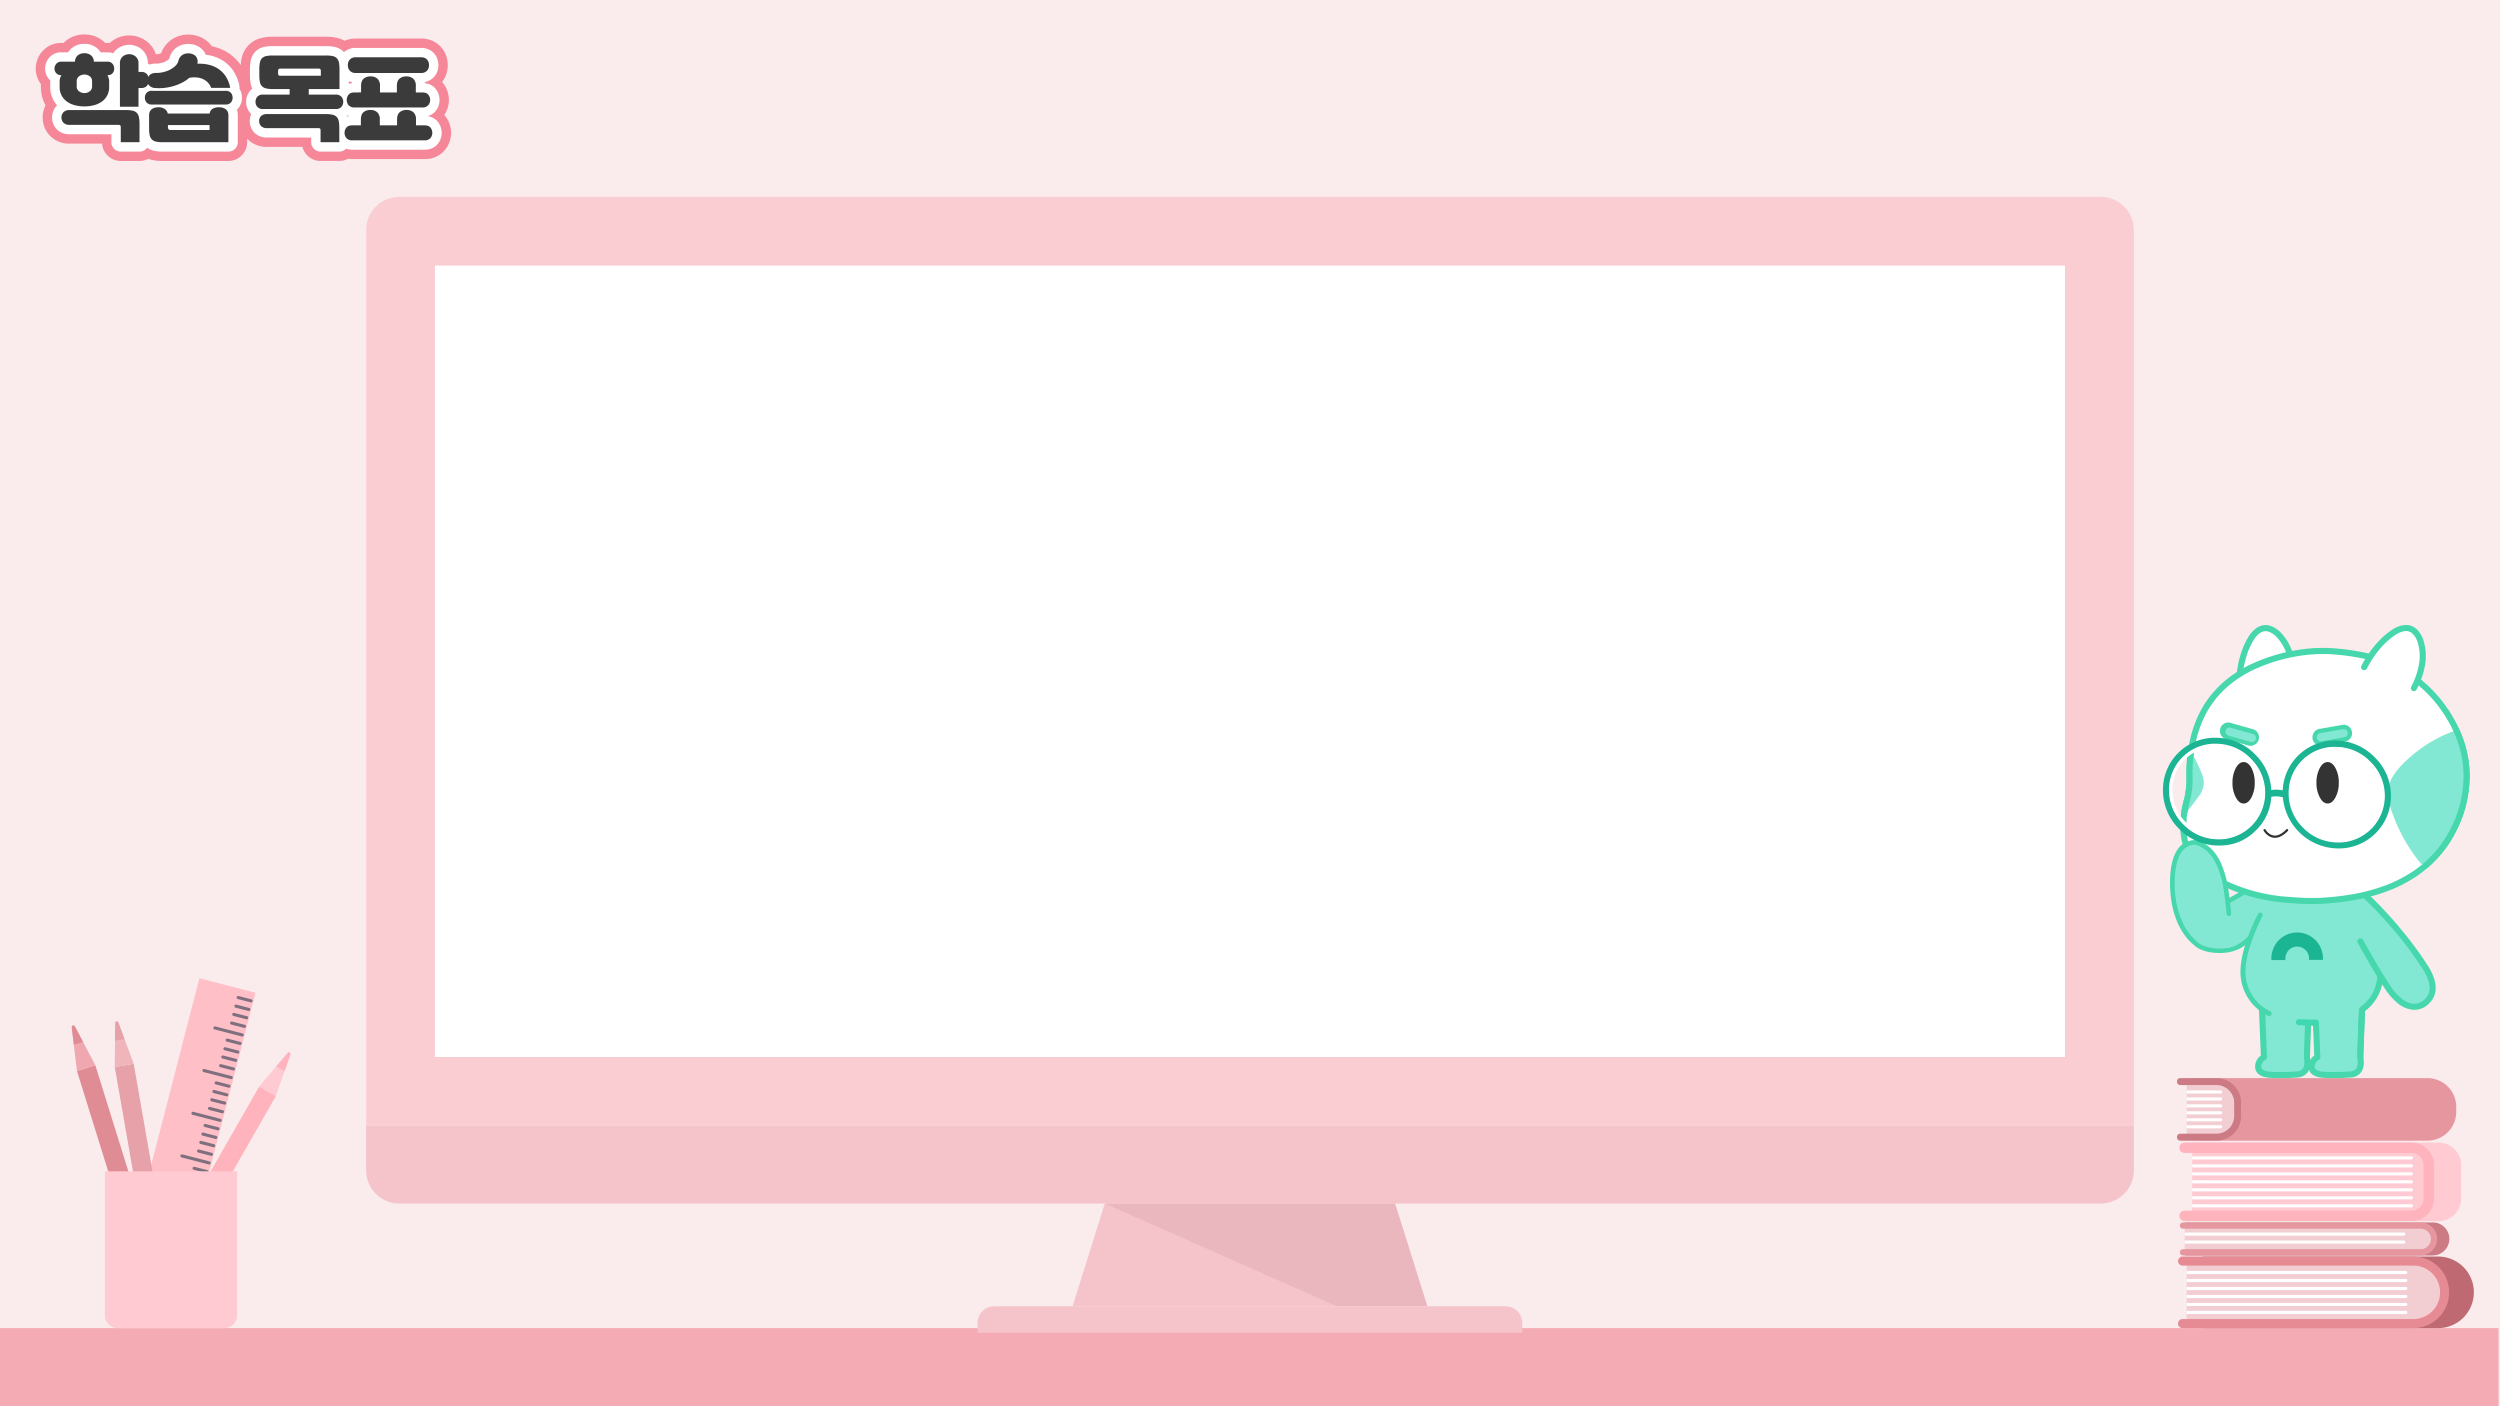 <svg xmlns="http://www.w3.org/2000/svg" xmlns:xlink="http://www.w3.org/1999/xlink" viewBox="0 0 1600 900"><defs><style>.cls-1{fill:none;}.cls-2{fill:#faebed;}.cls-3{clip-path:url(#clip-path);}.cls-4{fill:#fff;}.cls-5{fill:#f5abb4;}.cls-6{fill:#ffbfc7;}.cls-7{fill:#23384c;opacity:0.58;}.cls-8{fill:#e6a1a9;}.cls-9{fill:#f0b4bb;}.cls-10{fill:#e08c94;}.cls-11{fill:#f0a8b0;}.cls-12{fill:#ffb3bc;}.cls-13{fill:#ffcad1;}.cls-14{fill:#f5c4ca;}.cls-15{fill:#ebb7be;}.cls-16{fill:#facdd3;}.cls-17{fill:#bf6972;}.cls-18{fill:#e6969f;}.cls-19{fill:#f2ced3;}.cls-20{fill:#e68a94;}.cls-21{fill:#cc7a83;}.cls-22{fill:#83e8d3;}.cls-23{fill:#47d7ac;}.cls-24{fill:#3fd8b1;}.cls-25{fill:#1cb594;}.cls-26{fill:#333;}.cls-27{fill:#f58798;}.cls-28{fill:#3c3b3b;}</style><clipPath id="clip-path"><rect class="cls-1" x="-2120" width="1600" height="900"/></clipPath></defs><g id="Layer_1" data-name="Layer 1"><rect class="cls-2" width="1600" height="900"/><g class="cls-3"><path class="cls-4" d="M-730.926,1413.677c-91.283-10-1122.4-653.713-1127.372-671.657-.569-5.488-2.252-7.756-4.695-9.009,16.2-19.246,21.535-27.14,36.033-47.547,67.445-94.933,115.2-201.135,168.061-304.365q82.594-161.313,173.7-318.073,49.275-84.786,100.981-168.127c32.38-52.192,63.037-107.157,103.323-153.64,51.566-59.832,94.744-118.45,152.912-171.885,40.472-37.179,84.5-72.623,135.9-93.419,27.389-11.082,57.428-16.76,86.325-22.928A1431.03,1431.03,0,0,1-718.725-574.26c142.982-11.179,467.562-4.758,589.339,80.373,39.053,27.3,71.708,62.971,94.478,104.9C-8.423-340.226,189.891,626.951,201.2,676.6,242.924,859.7-615.17,1426.325-730.926,1413.677Z"/></g><rect class="cls-5" x="-0.916" y="850" width="1600" height="50"/><rect class="cls-6" x="99.508" y="627.221" width="37.078" height="220.268" transform="translate(187.96 -6.11) rotate(14.468)"/><path class="cls-7" d="M160.664,641.534a1.035,1.035,0,0,1-.251-.032l-8.221-2.122a1,1,0,0,1,.5-1.936l8.221,2.121a1,1,0,0,1-.249,1.969Z"/><path class="cls-7" d="M159.24,647.05a1.031,1.031,0,0,1-.25-.031l-8.221-2.122a1,1,0,1,1,.5-1.937l8.221,2.122a1,1,0,0,1-.25,1.968Z"/><path class="cls-7" d="M157.871,652.354a1.031,1.031,0,0,1-.25-.031L149.4,650.2a1,1,0,1,1,.5-1.936l8.221,2.121a1,1,0,0,1-.25,1.968Z"/><path class="cls-7" d="M156.448,657.871a1.035,1.035,0,0,1-.251-.032l-8.22-2.121a1,1,0,1,1,.5-1.937l8.22,2.121a1,1,0,0,1-.249,1.969Z"/><path class="cls-7" d="M155.024,663.387a.986.986,0,0,1-.25-.032l-17.438-4.5a1,1,0,1,1,.5-1.936l17.438,4.5a1,1,0,0,1-.25,1.968Z"/><path class="cls-7" d="M153.628,668.8a.986.986,0,0,1-.25-.032l-8.221-2.122a1,1,0,1,1,.5-1.936l8.221,2.122a1,1,0,0,1-.25,1.968Z"/><path class="cls-7" d="M152.205,674.314a.988.988,0,0,1-.251-.032l-8.221-2.121a1,1,0,0,1,.5-1.937l8.221,2.122a1,1,0,0,1-.249,1.968Z"/><path class="cls-7" d="M150.836,679.618a.988.988,0,0,1-.251-.032l-8.221-2.121a1,1,0,1,1,.5-1.936l8.221,2.121a1,1,0,0,1-.249,1.968Z"/><path class="cls-7" d="M149.413,685.135a1.035,1.035,0,0,1-.251-.032l-8.221-2.122a1,1,0,0,1,.5-1.936l8.221,2.121a1,1,0,0,1-.249,1.969Z"/><path class="cls-7" d="M147.989,690.651a1.033,1.033,0,0,1-.251-.031l-17.437-4.5a1,1,0,0,1,.5-1.937l17.437,4.5a1,1,0,0,1-.249,1.968Z"/><path class="cls-7" d="M146.565,696.167a1.031,1.031,0,0,1-.25-.031l-8.221-2.122a1,1,0,0,1,.5-1.936l8.221,2.121a1,1,0,0,1-.25,1.968Z"/><path class="cls-7" d="M145.142,701.684a.986.986,0,0,1-.25-.032l-8.222-2.121a1,1,0,0,1,.5-1.937l8.222,2.122a1,1,0,0,1-.25,1.968Z"/><path class="cls-7" d="M143.773,706.988a.988.988,0,0,1-.251-.032l-8.22-2.121a1,1,0,1,1,.5-1.937l8.22,2.122a1,1,0,0,1-.249,1.968Z"/><path class="cls-7" d="M142.35,712.505a.988.988,0,0,1-.251-.032l-8.221-2.121a1,1,0,0,1,.5-1.937l8.221,2.122a1,1,0,0,1-.249,1.968Z"/><path class="cls-7" d="M140.926,718.021a.986.986,0,0,1-.25-.032l-17.438-4.5a1,1,0,0,1,.5-1.937l17.438,4.5a1,1,0,0,1-.25,1.968Z"/><path class="cls-7" d="M139.53,723.432a1.035,1.035,0,0,1-.251-.032l-8.22-2.122a1,1,0,1,1,.5-1.936l8.22,2.121a1,1,0,0,1-.249,1.969Z"/><path class="cls-7" d="M138.106,728.948a.986.986,0,0,1-.25-.032l-8.221-2.121a1,1,0,0,1,.5-1.937l8.221,2.122a1,1,0,0,1-.25,1.968Z"/><path class="cls-7" d="M136.738,734.252a1.033,1.033,0,0,1-.251-.031l-8.221-2.122a1,1,0,0,1,.5-1.936l8.221,2.121a1,1,0,0,1-.249,1.968Z"/><path class="cls-7" d="M135.314,739.769a1.035,1.035,0,0,1-.251-.032l-8.22-2.121a1,1,0,0,1,.5-1.937l8.22,2.121a1,1,0,0,1-.249,1.969Z"/><path class="cls-7" d="M133.891,745.285a.988.988,0,0,1-.251-.032l-17.437-4.5a1,1,0,1,1,.5-1.936l17.437,4.5a1,1,0,0,1-.249,1.968Z"/><path class="cls-7" d="M132.458,750.838a1.025,1.025,0,0,1-.25-.031l-8.222-2.122a1,1,0,0,1,.5-1.937l8.222,2.122a1,1,0,0,1-.25,1.968Z"/><path class="cls-7" d="M131.034,756.354a1.031,1.031,0,0,1-.25-.031l-8.221-2.122a1,1,0,1,1,.5-1.936l8.221,2.121a1,1,0,0,1-.25,1.968Z"/><path class="cls-7" d="M129.666,761.659a1.035,1.035,0,0,1-.251-.032l-8.221-2.121a1,1,0,0,1,.5-1.937l8.221,2.121a1,1,0,0,1-.249,1.969Z"/><path class="cls-7" d="M128.242,767.175a1.031,1.031,0,0,1-.25-.031l-8.221-2.122a1,1,0,1,1,.5-1.937l8.221,2.122a1,1,0,0,1-.25,1.968Z"/><path class="cls-7" d="M126.818,772.692a.986.986,0,0,1-.25-.032l-17.438-4.5a1,1,0,0,1,.5-1.936l17.438,4.5a1,1,0,0,1-.25,1.968Z"/><path class="cls-7" d="M125.422,778.1a.986.986,0,0,1-.25-.032l-8.221-2.121a1,1,0,0,1,.5-1.937l8.221,2.122a1,1,0,0,1-.25,1.968Z"/><path class="cls-7" d="M124,783.619a1.033,1.033,0,0,1-.25-.032l-8.222-2.122a1,1,0,1,1,.5-1.936l8.222,2.121a1,1,0,0,1-.25,1.969Z"/><path class="cls-7" d="M122.63,788.923a.988.988,0,0,1-.251-.032l-8.22-2.122a1,1,0,1,1,.5-1.936l8.22,2.122a1,1,0,0,1-.249,1.968Z"/><path class="cls-7" d="M121.207,794.439a.988.988,0,0,1-.251-.032l-8.221-2.121a1,1,0,0,1,.5-1.936l8.221,2.121a1,1,0,0,1-.249,1.968Z"/><path class="cls-7" d="M119.783,799.956a1.033,1.033,0,0,1-.25-.032l-17.438-4.5a1,1,0,0,1,.5-1.937l17.438,4.5a1,1,0,0,1-.25,1.969Z"/><path class="cls-7" d="M118.36,805.472a.988.988,0,0,1-.251-.032l-8.221-2.121a1,1,0,0,1,.5-1.937l8.221,2.122a1,1,0,0,1-.249,1.968Z"/><path class="cls-7" d="M116.936,810.989a1.033,1.033,0,0,1-.25-.032l-8.221-2.122a1,1,0,1,1,.5-1.936l8.221,2.121a1,1,0,0,1-.25,1.969Z"/><path class="cls-7" d="M115.567,816.293a.986.986,0,0,1-.25-.032L107.1,814.14a1,1,0,0,1,.5-1.937l8.221,2.122a1,1,0,0,1-.25,1.968Z"/><path class="cls-7" d="M114.144,821.809a.986.986,0,0,1-.25-.032l-8.222-2.121a1,1,0,0,1,.5-1.937l8.222,2.122a1,1,0,0,1-.25,1.968Z"/><path class="cls-7" d="M112.72,827.326a1.033,1.033,0,0,1-.25-.032l-17.438-4.5a1,1,0,0,1,.5-1.937l17.438,4.5a1,1,0,0,1-.25,1.969Z"/><path class="cls-7" d="M111.324,832.736a.986.986,0,0,1-.25-.032l-8.221-2.122a1,1,0,1,1,.5-1.936l8.221,2.122a1,1,0,0,1-.25,1.968Z"/><path class="cls-7" d="M109.9,838.252a1.033,1.033,0,0,1-.251-.031l-8.221-2.122a1,1,0,1,1,.5-1.936l8.221,2.121a1,1,0,0,1-.249,1.968Z"/><path class="cls-7" d="M108.532,843.557a1.035,1.035,0,0,1-.251-.032l-8.22-2.122a1,1,0,1,1,.5-1.936l8.22,2.121a1,1,0,0,1-.249,1.969Z"/><rect class="cls-8" x="87.855" y="680.544" width="12.315" height="168.616" transform="translate(-130.308 27.616) rotate(-9.916)"/><path class="cls-9" d="M73.733,654.839l-.305,28.025,6.066-1.061,6.065-1.06-9.794-26.259A1.049,1.049,0,0,0,73.733,654.839Z"/><path class="cls-8" d="M73.734,654.725l-.123,11.307,6.066-1.061-3.952-10.594A1.028,1.028,0,0,0,73.734,654.725Z"/><rect class="cls-10" x="74.014" y="679.745" width="12.315" height="168.615" transform="translate(-223.432 58.341) rotate(-17.288)"/><path class="cls-11" d="M45.945,657.551l3.294,27.832,5.879-1.83,5.88-1.83L47.915,656.938A1.049,1.049,0,0,0,45.945,657.551Z"/><path class="cls-10" d="M45.932,657.438l1.329,11.229,5.879-1.83-5.278-10A1.028,1.028,0,0,0,45.932,657.438Z"/><rect class="cls-12" x="123.222" y="687.26" width="12.315" height="168.615" transform="translate(400.227 37.608) rotate(29.774)"/><path class="cls-13" d="M184.033,673.961,165.9,695.331l5.344,3.058,5.345,3.058,9.233-26.462A1.049,1.049,0,0,0,184.033,673.961Z"/><path class="cls-12" d="M184.106,673.874l-7.315,8.622,5.345,3.057,3.725-10.675A1.028,1.028,0,0,0,184.106,673.874Z"/><path class="cls-13" d="M67.147,749.64h84.6a0,0,0,0,1,0,0v92.185A8.175,8.175,0,0,1,143.571,850H75.322a8.175,8.175,0,0,1-8.175-8.175V749.64A0,0,0,0,1,67.147,749.64Z"/><polygon class="cls-14" points="913.474 836.022 686.442 836.022 707.061 770.267 892.801 770.267 913.474 836.022"/><polygon class="cls-15" points="913.474 836.022 892.801 770.267 707.061 770.267 855.593 836.022 913.474 836.022"/><path class="cls-14" d="M974.256,852.984h-348.6v-6.326A10.62,10.62,0,0,1,636.3,836.022h327.29a10.64,10.64,0,0,1,10.667,10.636Z"/><path class="cls-16" d="M1365.665,720.5V147.179a21.306,21.306,0,0,0-21.245-21.21H255.5a21.269,21.269,0,0,0-21.148,21.21V720.5Z"/><rect class="cls-4" x="278.345" y="169.991" width="1043.226" height="506.489"/><path class="cls-14" d="M1365.675,720.5v28.584a21.284,21.284,0,0,1-21.249,21.184H255.519a21.278,21.278,0,0,1-21.194-21.184V720.5Z"/><path class="cls-4" d="M1412.143,734.6h148.509a11.151,11.151,0,0,1,11.152,11.152v21.288a11.151,11.151,0,0,1-11.152,11.152H1412.143"/><path class="cls-13" d="M1560.652,781.524H1403.025V731.258h157.627a14.488,14.488,0,0,1,14.488,14.488v21.29A14.488,14.488,0,0,1,1560.652,781.524Z"/><path class="cls-17" d="M1560.15,850h-150.4a.009.009,0,0,1-.01-.01v-5.78a.01.01,0,0,1,.01-.01V809.983a.01.01,0,0,1-.01-.01v-5.78a.009.009,0,0,1,.01-.01h150.635A22.909,22.909,0,1,1,1560.15,850Z"/><path class="cls-18" d="M1406.852,689.989H1553.56A18.437,18.437,0,0,1,1572,708.426v3.144a18.437,18.437,0,0,1-18.437,18.437H1406.852a0,0,0,0,1,0,0V689.989A0,0,0,0,1,1406.852,689.989Z"/><path class="cls-19" d="M1399.435,807.18H1544.57a20.009,20.009,0,0,1,20.009,20.009v0A20.009,20.009,0,0,1,1544.57,847.2H1399.435a0,0,0,0,1,0,0V807.18A0,0,0,0,1,1399.435,807.18Z"/><path class="cls-20" d="M1544.331,850H1396.849a2.9,2.9,0,0,1-2.9-2.9h0a2.9,2.9,0,0,1,2.9-2.9h147.517a17.109,17.109,0,1,0,.228-34.217H1396.849a2.9,2.9,0,0,1-2.9-2.9h0a2.9,2.9,0,0,1,2.9-2.9h147.745a22.909,22.909,0,1,1-.263,45.817Z"/><path class="cls-21" d="M1556.827,803.487h-157.5a2,2,0,0,1-2-2h0a2,2,0,0,1,2-2V786.361a2,2,0,0,1-2-2h0a2,2,0,0,1,2-2h157.691a10.575,10.575,0,0,1,10.562,10.759A10.686,10.686,0,0,1,1556.827,803.487Z"/><path class="cls-12" d="M1543.3,781.468H1398.132a3.337,3.337,0,0,1-3.337-3.336h0a3.336,3.336,0,0,1,3.337-3.336H1543.3a7.816,7.816,0,0,0,7.816-7.816V745.691a7.816,7.816,0,0,0-7.816-7.816H1398.132a3.336,3.336,0,0,1-3.337-3.336h0a3.336,3.336,0,0,1,3.337-3.336H1543.3a14.487,14.487,0,0,1,14.488,14.488V766.98A14.488,14.488,0,0,1,1543.3,781.468Z"/><path class="cls-19" d="M1401.6,784.8h154.971a0,0,0,0,1,0,0v15.124a0,0,0,0,1,0,0H1401.6a3.386,3.386,0,0,1-3.386-3.386V788.19A3.386,3.386,0,0,1,1401.6,784.8Z" transform="translate(2954.78 1584.732) rotate(180)"/><path class="cls-18" d="M1549.042,803.487H1397.1a2,2,0,0,1-2-2h0a2,2,0,0,1,2-2H1549.08a6.659,6.659,0,0,0,6.708-6.372,6.569,6.569,0,0,0-6.559-6.75H1397.1a2,2,0,0,1-2-2h0a2,2,0,0,1,2-2h152.13a10.576,10.576,0,0,1,10.563,10.759A10.686,10.686,0,0,1,1549.042,803.487Z"/><path class="cls-19" d="M1399.522,689.989H1415.9a18.437,18.437,0,0,1,18.437,18.437v3.144a18.437,18.437,0,0,1-18.437,18.437h-16.374a0,0,0,0,1,0,0V689.989A0,0,0,0,1,1399.522,689.989Z"/><path class="cls-21" d="M1418.491,689.989h-23.16a2.037,2.037,0,0,0-2.037,2.037v.375a2.036,2.036,0,0,0,2.037,2.036h23.16a11.393,11.393,0,0,1,11.393,11.393v8.336a11.392,11.392,0,0,1-11.393,11.392h-23.16a2.037,2.037,0,0,0-2.037,2.037v.375a2.037,2.037,0,0,0,2.037,2.037h23.16a15.841,15.841,0,0,0,15.841-15.841V705.83A15.841,15.841,0,0,0,1418.491,689.989Z"/><path class="cls-4" d="M1399.522,697.876h21.685a1,1,0,0,1,1,1v0a1,1,0,0,1-1,1h-21.685a0,0,0,0,1,0,0v-2a0,0,0,0,1,0,0Z"/><path class="cls-4" d="M1399.522,702.325h21.685a1,1,0,0,1,1,1v0a1,1,0,0,1-1,1h-21.685a0,0,0,0,1,0,0v-2A0,0,0,0,1,1399.522,702.325Z"/><path class="cls-4" d="M1399.522,706.773h21.685a1,1,0,0,1,1,1v0a1,1,0,0,1-1,1h-21.685a0,0,0,0,1,0,0v-2A0,0,0,0,1,1399.522,706.773Z"/><path class="cls-4" d="M1399.522,711.221h21.685a1,1,0,0,1,1,1v0a1,1,0,0,1-1,1h-21.685a0,0,0,0,1,0,0v-2a0,0,0,0,1,0,0Z"/><path class="cls-4" d="M1399.522,715.669h21.685a1,1,0,0,1,1,1v0a1,1,0,0,1-1,1h-21.685a0,0,0,0,1,0,0v-2A0,0,0,0,1,1399.522,715.669Z"/><path class="cls-4" d="M1399.522,720.118h21.685a1,1,0,0,1,1,1v0a1,1,0,0,1-1,1h-21.685a0,0,0,0,1,0,0v-2a0,0,0,0,1,0,0Z"/><path class="cls-4" d="M1403.025,740.044h140.231a1,1,0,0,1,1,1v0a1,1,0,0,1-1,1H1403.025a0,0,0,0,1,0,0v-2A0,0,0,0,1,1403.025,740.044Z"/><path class="cls-4" d="M1403.025,745.159h140.231a1,1,0,0,1,1,1v0a1,1,0,0,1-1,1H1403.025a0,0,0,0,1,0,0v-2A0,0,0,0,1,1403.025,745.159Z"/><path class="cls-4" d="M1403.025,750.275h140.231a1,1,0,0,1,1,1v0a1,1,0,0,1-1,1H1403.025a0,0,0,0,1,0,0v-2A0,0,0,0,1,1403.025,750.275Z"/><path class="cls-4" d="M1403.025,755.39h140.231a1,1,0,0,1,1,1v0a1,1,0,0,1-1,1H1403.025a0,0,0,0,1,0,0v-2a0,0,0,0,1,0,0Z"/><path class="cls-4" d="M1403.025,760.506h140.231a1,1,0,0,1,1,1v0a1,1,0,0,1-1,1H1403.025a0,0,0,0,1,0,0v-2A0,0,0,0,1,1403.025,760.506Z"/><path class="cls-4" d="M1403.025,765.621h140.231a1,1,0,0,1,1,1v0a1,1,0,0,1-1,1H1403.025a0,0,0,0,1,0,0v-2A0,0,0,0,1,1403.025,765.621Z"/><path class="cls-4" d="M1403.025,770.737h140.231a1,1,0,0,1,1,1v0a1,1,0,0,1-1,1H1403.025a0,0,0,0,1,0,0v-2A0,0,0,0,1,1403.025,770.737Z"/><path class="cls-4" d="M1399.435,813.4h140.231a1,1,0,0,1,1,1v0a1,1,0,0,1-1,1H1399.435a0,0,0,0,1,0,0v-2A0,0,0,0,1,1399.435,813.4Z"/><path class="cls-4" d="M1399.435,818.514h140.231a1,1,0,0,1,1,1v0a1,1,0,0,1-1,1H1399.435a0,0,0,0,1,0,0v-2a0,0,0,0,1,0,0Z"/><path class="cls-4" d="M1399.435,823.63h140.231a1,1,0,0,1,1,1v0a1,1,0,0,1-1,1H1399.435a0,0,0,0,1,0,0v-2A0,0,0,0,1,1399.435,823.63Z"/><path class="cls-4" d="M1399.435,828.745h140.231a1,1,0,0,1,1,1v0a1,1,0,0,1-1,1H1399.435a0,0,0,0,1,0,0v-2a0,0,0,0,1,0,0Z"/><path class="cls-4" d="M1399.435,833.861h140.231a1,1,0,0,1,1,1v0a1,1,0,0,1-1,1H1399.435a0,0,0,0,1,0,0v-2a0,0,0,0,1,0,0Z"/><path class="cls-4" d="M1399.435,838.976h140.231a1,1,0,0,1,1,1v0a1,1,0,0,1-1,1H1399.435a0,0,0,0,1,0,0v-2A0,0,0,0,1,1399.435,838.976Z"/><path class="cls-4" d="M1398.211,788.808h140.231a1,1,0,0,1,1,1v0a1,1,0,0,1-1,1H1398.211a0,0,0,0,1,0,0v-2a0,0,0,0,1,0,0Z"/><path class="cls-4" d="M1398.211,793.923h140.231a1,1,0,0,1,1,1v0a1,1,0,0,1-1,1H1398.211a0,0,0,0,1,0,0v-2A0,0,0,0,1,1398.211,793.923Z"/><path class="cls-22" d="M1455.2,575.808c-1.628,3.257-5.184,8.307-6.511,11.359-1.06,2.387-1.992,4.711-2.815,6.971a39.012,39.012,0,0,1-5.375,5.581,28.36,28.36,0,0,1-7.319,4.521c-9.122,3.81-20.109,4.205-27.761-2.877-8.615-7.968-12.6-20.741-13.232-32.171-.49-8.822-.031-26.781,11.651-28.678,2.72-.442,2.259,3.873,4.567,5.375,6.892,4.458,9.722,12.884,11.7,20.409,1.2,4.537,3.056,6.852,3.435,11.515,3.383-1.8,8.8-4.716,12.171-6.534a5.309,5.309,0,0,1,2.53-.854,5.218,5.218,0,0,1,2.387.79c3.162,1.629,7.2,1.838,10.364,3.482C1451.984,575.219,1454.2,575.286,1455.2,575.808Z"/><path class="cls-23" d="M1421.458,580.9a1.489,1.489,0,0,1-.739-2.783l14.251-8.129a1.489,1.489,0,1,1,1.475,2.586l-14.251,8.129A1.47,1.47,0,0,1,1421.458,580.9Z"/><path class="cls-22" d="M1481.477,636.857l1.62,39.737a7.039,7.039,0,0,0-3.684,5.581q-.391,5.415,8.762,5.75a132.859,132.859,0,0,0,16.131-.279q8.09-.729,6.249-11.33l1.453-39.459Z"/><path class="cls-23" d="M1513.967,636.927l-.183,4.872-.2,5.328v.073l-.238,6.4-.073,1.77v.018l-.766,20.82c.766,4.525.255,7.846-1.533,10.163a8.69,8.69,0,0,1-6.495,3.212c-3.157.274-6.588.4-10.237.4q-2.984,0-6.131-.109c-4.434-.164-7.408-1.168-9.124-3.066a5.96,5.96,0,0,1-1.2-2.08,6.521,6.521,0,0,1-.31-2.7,8.833,8.833,0,0,1,1.167-3.741,9.13,9.13,0,0,1,2.464-2.719l-.584-14.488-.2-4.635-.036-1.076-.018-.292-.055-1.478-.037-1.059-.492-12.043v-.036l-.147-3.522a1.876,1.876,0,0,1,.128-.784v-.018a1.946,1.946,0,0,1,3.759.638v.073l.694,16.751.018.748a.51.51,0,0,1,.018.164v.055l.018.292.019.511.219,5.6.638,15.546a1.919,1.919,0,0,1-.949,1.752,5.086,5.086,0,0,0-2.737,4.087,2.293,2.293,0,0,0,.548,1.843c.639.712,2.281,1.624,6.331,1.77a131.127,131.127,0,0,0,15.894-.274,4.971,4.971,0,0,0,3.74-1.7c1.1-1.4,1.35-3.85.785-7.244a2.274,2.274,0,0,1-.055-.511l.73-19.579.037-1.295.073-1.77.182-4.872.091-2.664v-.037l.347-9.178v-.073a1.954,1.954,0,0,1,3.905.146Z"/><path class="cls-22" d="M1447.322,636.857l1.617,39.737a7.04,7.04,0,0,0-3.683,5.581q-.39,5.415,8.763,5.75a132.792,132.792,0,0,0,16.128-.279q8.094-.729,6.252-11.33l1.452-39.459Z"/><path class="cls-23" d="M1479.809,636.927l-.128,3.54v.036l-.438,12.025-.055,1.077-.055,1.5v.274l-.036,1.058-.183,4.635-.547,15.108c.128.73.2,1.442.273,2.117a12.991,12.991,0,0,1-.857,6.441,7.317,7.317,0,0,1-.967,1.642,8.69,8.69,0,0,1-6.5,3.212c-3.157.274-6.587.4-10.237.4q-2.984,0-6.131-.109c-4.434-.164-7.408-1.168-9.123-3.066a6.193,6.193,0,0,1-1.514-4.78,8.713,8.713,0,0,1,3.631-6.46l-.822-20.2-.072-1.77-.092-2.153-.237-6.058v-.073l-.237-5.876-.11-2.5a1.944,1.944,0,0,1,1.861-2.043,1.983,1.983,0,0,1,2.044,1.879v.073l.274,6.678.183,4.508.018.474.2,5.091.018.383.055,1.387.858,21.148a1.922,1.922,0,0,1-.949,1.752,5.084,5.084,0,0,0-2.737,4.087,2.3,2.3,0,0,0,.547,1.843c.639.712,2.281,1.624,6.35,1.77a131.261,131.261,0,0,0,15.893-.274,4.963,4.963,0,0,0,3.723-1.7c1.113-1.423,1.368-3.9.766-7.353l-.036-.4.565-15.327.165-4.617.036-.93.018-.329.055-1.441.037-1.205.583-15.546v-.073a1.957,1.957,0,0,1,2.026-1.879,1.925,1.925,0,0,1,1.733,1.241v.018A1.553,1.553,0,0,1,1479.809,636.927Z"/><path class="cls-22" d="M1482.035,567.2V555.092h-18.528a277.286,277.286,0,0,0-17.3,32.929c-3.2,7.257-7.079,15.449-8.455,21.55-4.243,18.678,1.591,30.373,14.314,38.112l12.615-6.193,6.641,12.724q4.965.166,8.148.279h2.735q3.09-.074,6.084-.445l6.809-12.95,14.233,6.585q1.221-.741,2.343-1.562,16.335-11.838,10.381-38.063a110.456,110.456,0,0,0-6.865-20.037L1492.752,567.2h-10.717"/><path class="cls-23" d="M1523.966,607.622a114.246,114.246,0,0,0-6.989-20.382,1.953,1.953,0,0,0-3.576,1.57,108.81,108.81,0,0,1,6.751,19.688c3.376,14.872,1.3,25.82-6.368,33.3a23.457,23.457,0,0,1-2.025,1.788c-.4.329-.8.639-1.223.949l-.073.037a1.871,1.871,0,0,0-.51.638,1.72,1.72,0,0,0-.22.767l-.018.054v.037l-.091,2.664-.182,4.872-.073,1.77-.037,1.295-.73,19.579a2.274,2.274,0,0,0,.055.511,1.951,1.951,0,0,0,1.825,1.515h.072a1.221,1.221,0,0,0,.256-.018,1.971,1.971,0,0,0,1.7-1.862v-.182l.766-20.82v-.018l.073-1.77.238-6.4v-.073C1524.514,638.734,1528,625.45,1523.966,607.622Z"/><path class="cls-22" d="M1551.578,618.159q-5.217-8-11.218-15.738a273.268,273.268,0,0,0-33.321-35.609l-12.39,6.474q8.978,16.691,15.963,29.135,11.479,20.506,17.524,29.467a38.075,38.075,0,0,0,7.536,8.6,16.133,16.133,0,0,0,8.481,3.795,11.184,11.184,0,0,0,7.033-1.73q11.277-7.981.392-24.391"/><path class="cls-23" d="M1545.174,646.28c-.4,0-.8-.018-1.2-.057a18.088,18.088,0,0,1-9.514-4.2,40.309,40.309,0,0,1-7.961-9.06c-4.027-5.972-9.952-15.931-17.6-29.585a1.954,1.954,0,0,1,3.408-1.911c7.591,13.561,13.459,23.429,17.441,29.33a36.292,36.292,0,0,0,7.158,8.182,14.279,14.279,0,0,0,7.4,3.356,9.218,9.218,0,0,0,5.8-1.416c2.456-1.741,9.6-6.954-.162-21.679-3.44-5.275-7.181-10.527-11.133-15.62a272.392,272.392,0,0,0-33.084-35.353,1.954,1.954,0,0,1,2.615-2.9,276.581,276.581,0,0,1,33.557,35.863c4.016,5.176,7.822,10.515,11.311,15.871,9.851,14.853,4.95,22.909-.9,27.049l-.1.07a13.25,13.25,0,0,1-7.037,2.067"/><path class="cls-24" d="M1484.133,654.353a1.476,1.476,0,0,0-.2-.748,1.935,1.935,0,0,0-1.7-1.059h-2.7a1.68,1.68,0,0,1-.291-.018q-.9-.027-1.971-.055c-.62-.018-1.259-.054-1.952-.073-1.2-.036-2.519-.091-3.942-.145a1.928,1.928,0,0,0-1.9,1.35,1.615,1.615,0,0,0-.072.93,1.716,1.716,0,0,0,.346.84,1.916,1.916,0,0,0,1.5.784c1.423.055,2.718.092,3.923.146.693.019,1.332.037,1.952.073l1.971.055a2.479,2.479,0,0,0,.365.018h2.809a1.927,1.927,0,0,0,1.661-1.076,1.463,1.463,0,0,0,.183-.493,1.819,1.819,0,0,0,.036-.31v-.055A.51.51,0,0,0,1484.133,654.353Z"/><path class="cls-25" d="M1486.7,613.306a17.2,17.2,0,0,0-1.341-6.42,15.114,15.114,0,0,0-3.571-5.3,16.435,16.435,0,0,0-26.845,5.47,16.6,16.6,0,0,0-1.285,6.474v.947l8.987-.054v-.951a7.585,7.585,0,0,1,2.177-5.412,7.543,7.543,0,0,1,10.66-.057,7.169,7.169,0,0,1,2.288,5.414v.892h8.93v-1"/><path class="cls-4" d="M1466.078,420.845a31.628,31.628,0,0,0-8.3-15.152q-7.872-7.026-14.364-.639a14.509,14.509,0,0,0-2.184,2.57q-6.843,10.624-8.086,26.2c-.045.514-.091,1.031-.136,1.545l-.008.25q-.014.624-.029,1.247c-.046.514-.073,1.023-.086,1.521q-.038,1.623-.053,3.3,1.686.438,3.4.8c.812.153,1.624.3,2.436.458.348.042.706.1,1.069.175l.25,0a58.469,58.469,0,0,0,20.07-.872l.224-.044.453-.089q3.16-.747,6.359-1.823.309-2.488.416-4.883a1.2,1.2,0,0,1,.011-.5c0-.168.007-.334.013-.5a50.635,50.635,0,0,0-1.453-13.567"/><path class="cls-23" d="M1433.02,438.831h-.047a1.953,1.953,0,0,1-1.907-2l.034-1.49.008-.135.138-1.544c.849-10.642,3.672-19.76,8.389-27.082a16.726,16.726,0,0,1,2.51-2.958c3.5-3.445,9.345-6.188,16.981.628a33.76,33.76,0,0,1,8.9,16.141,52.754,52.754,0,0,1,1.509,14.081l-.013.5-.022.252a1.953,1.953,0,0,1-3.859.579,3.209,3.209,0,0,1-.022-1.064l.009-.36a48.891,48.891,0,0,0-1.392-13.041,29.848,29.848,0,0,0-7.789-14.243c-5.69-5.073-9.2-3.008-11.617-.632a13.112,13.112,0,0,0-1.941,2.283c-4.334,6.729-6.95,15.24-7.75,25.248l-.136,1.69-.03,1.243a1.954,1.954,0,0,1-1.952,1.906m36.463-3.51"/><path class="cls-4" d="M1562.293,451q-.839-1.113-1.73-2.175a83.219,83.219,0,0,0-46.6-29.022,147.154,147.154,0,0,0-19.2-2.846q-2.289-.225-4.465-.279-5.024-.171-9.934.111a1.48,1.48,0,0,0-.558.111,1.67,1.67,0,0,0-.615,0,2.854,2.854,0,0,1-.557.057,109.313,109.313,0,0,0-38.567,10.605q-26.286,13.168-34.658,39.514a5.335,5.335,0,0,0-.279.837q-.783,2.4-1.4,5.022a7.194,7.194,0,0,0-.166.894l-.057.223a97.224,97.224,0,0,0-2.233,22.436,55.986,55.986,0,0,1-1.451,15.068,59.967,59.967,0,0,0-2.456,19.423,39.367,39.367,0,0,0,.447,4.242,2.662,2.662,0,0,0,.111.726,14.692,14.692,0,0,0,.67,3.126,34.709,34.709,0,0,0,2.847,7.366q.724,1.284,1.563,2.511a1.15,1.15,0,0,0,.334.5,37.543,37.543,0,0,0,11.107,10.773,56.5,56.5,0,0,0,5.135,3.069q2.343,1.284,4.91,2.511a112.008,112.008,0,0,0,41.246,10.215q1.45.111,3.014.222a149.312,149.312,0,0,0,18.251.225q.837-.113,1.73-.168,4.017-.279,8.092-.725,5.748-.727,11.051-1.675.671-.169,1.395-.281a116.941,116.941,0,0,0,21.209-6.361l.39-.168a90.577,90.577,0,0,0,15.348-8.371q1.174-.839,2.345-1.73a74.482,74.482,0,0,0,17.356-18.475,82.63,82.63,0,0,0,8.987-18.7,78.435,78.435,0,0,0,3.739-23.106,69.565,69.565,0,0,0-3.683-21.99,79.99,79.99,0,0,0-6.14-13.729q-.894-1.547-1.841-3.071-.734-1.232-1.507-2.454-.615-.837-1.228-1.675a9.97,9.97,0,0,0-1.005-1.451,9.974,9.974,0,0,1-.949-1.341"/><path class="cls-23" d="M1576.809,474.109a81.493,81.493,0,0,0-6.3-14.087c-.6-1.04-1.2-2.08-1.843-3.12-.511-.839-1.022-1.66-1.551-2.481l-.073-.11-1.168-1.587a10.271,10.271,0,0,0-1.131-1.625,7.367,7.367,0,0,1-.766-1.076l-.128-.183c-.584-.784-1.186-1.532-1.788-2.262a85.546,85.546,0,0,0-47.68-29.688,150.578,150.578,0,0,0-19.433-2.883q-2.353-.219-4.6-.274c-3.376-.128-6.788-.091-10,.11a3.444,3.444,0,0,0-.748.073,3.846,3.846,0,0,0-.8.073l-.328.018a112.1,112.1,0,0,0-39.286,10.8c-17.9,8.978-29.889,22.626-35.619,40.6a7.566,7.566,0,0,0-.328.967c-.529,1.624-1,3.339-1.4,5.091-.073.292-.128.584-.183.894l-.091.383a101.12,101.12,0,0,0-2.244,22.791,54.5,54.5,0,0,1-1.387,14.524,62.247,62.247,0,0,0-2.518,20.017,40.766,40.766,0,0,0,.456,4.325,4.062,4.062,0,0,0,.128.912,15.838,15.838,0,0,0,.73,3.321,36.454,36.454,0,0,0,3.01,7.773c.475.821.986,1.661,1.515,2.464a3.129,3.129,0,0,0,.548.8,39.554,39.554,0,0,0,11.55,11.168,59.806,59.806,0,0,0,5.291,3.175c1.588.857,3.267,1.715,5.018,2.554,2.7,1.259,5.475,2.427,8.285,3.449a111.293,111.293,0,0,0,17.462,4.908,122.848,122.848,0,0,0,16.185,2.044q1.45.11,3.011.219c3.686.274,7.39.4,11.112.4q3.695,0,7.39-.164l.164-.018c.511-.073,1.04-.128,1.606-.164,2.7-.183,5.438-.438,8.193-.73,3.85-.493,7.591-1.058,11.149-1.7l.128-.018c.4-.11.8-.183,1.313-.274a118.626,118.626,0,0,0,21.605-6.478l.383-.164a92.157,92.157,0,0,0,15.711-8.576c.8-.566,1.587-1.15,2.39-1.752a76.9,76.9,0,0,0,17.809-18.977,85.479,85.479,0,0,0,9.215-19.177,80.8,80.8,0,0,0,3.832-23.7A71.482,71.482,0,0,0,1576.809,474.109ZM1573.05,519.2a81.02,81.02,0,0,1-8.758,18.247,73.062,73.062,0,0,1-16.915,17.992c-.766.584-1.533,1.149-2.263,1.679a90.02,90.02,0,0,1-15,8.174l-.383.164a115.471,115.471,0,0,1-20.765,6.241c-.511.073-1.022.182-1.5.292-3.467.62-7.135,1.168-10.857,1.642-2.664.292-5.365.548-8.011.73-.6.037-1.2.091-1.77.164a146.976,146.976,0,0,1-17.936-.219c-1.04-.073-2.044-.146-3.048-.237a110.745,110.745,0,0,1-40.508-10.018c-1.679-.8-3.3-1.623-4.835-2.481a54.538,54.538,0,0,1-4.982-2.974,35.76,35.76,0,0,1-10.547-10.2l-.2-.256-.165-.292c-.51-.766-1.021-1.569-1.441-2.317a32.03,32.03,0,0,1-2.682-6.952l-.037-.128a12.108,12.108,0,0,1-.584-2.7l-.055-.328-.036-.2-.037-.31a40.375,40.375,0,0,1-.419-4.032,57.8,57.8,0,0,1,2.39-18.795v-.055a57.016,57.016,0,0,0,1.515-15.546,96.128,96.128,0,0,1,2.189-21.988l.019-.073.073-.346a5.764,5.764,0,0,1,.127-.694c.4-1.679.84-3.321,1.35-4.854l.037-.127a3.741,3.741,0,0,1,.183-.548l.073-.182c5.382-16.952,16.714-29.871,33.629-38.337a107.7,107.7,0,0,1,37.807-10.419,3.026,3.026,0,0,0,.767-.092,2.14,2.14,0,0,0,.347.037,1.9,1.9,0,0,0,.638-.109c3.212-.183,6.5-.219,9.781-.11,1.4.037,2.864.128,4.342.274a145.7,145.7,0,0,1,18.941,2.792,81.761,81.761,0,0,1,45.544,28.374c.548.657,1.077,1.332,1.588,2.007a15.511,15.511,0,0,0,1.076,1.514,9.489,9.489,0,0,1,.821,1.168l.11.183,1.186,1.624q.766,1.176,1.478,2.354c.6,1,1.2,2.025,1.788,3.029a76.91,76.91,0,0,1,5.985,13.393,67.537,67.537,0,0,1,3.6,21.349A76.81,76.81,0,0,1,1573.05,519.2Z"/><path class="cls-4" d="M1549.848,426.613a31.629,31.629,0,0,0-1.062-17.245q-4.13-9.711-12.725-6.7a14.685,14.685,0,0,0-3.069,1.4q-10.692,6.7-18.53,20.26c-.232.44-.475.887-.724,1.339l-.114.225q-.3.552-.613,1.115-.332.661-.669,1.339-.749,1.447-1.451,2.958,1.338,1.129,2.733,2.179.992.744,2.011,1.45.444.291.892.557l.223.168a57.442,57.442,0,0,0,18.53,7.758l.224.055.446.113q3.18.671,6.53,1.06,1.314-2.115,2.4-4.242l.447-.894a51.072,51.072,0,0,0,4.521-12.892"/><path class="cls-23" d="M1544.907,442.353a1.928,1.928,0,0,1-.859-.2,1.951,1.951,0,0,1-.893-2.613l.444-.892a49.88,49.88,0,0,0,4.333-12.419,29.844,29.844,0,0,0-.983-16.2c-2.985-7.014-7.045-6.638-10.24-5.516a12.873,12.873,0,0,0-2.728,1.236c-6.774,4.242-12.777,10.829-17.8,19.549-.236.413-.471.832-.708,1.261l-.126.245c-.2.37-.385.721-.562,1.075a1.954,1.954,0,0,1-3.493-1.752c.2-.4.4-.79.619-1.179l.056-.117.059-.113q.382-.692.766-1.365c5.347-9.286,11.791-16.331,19.161-20.945a16.782,16.782,0,0,1,3.533-1.606c4.637-1.628,11.091-1.619,15.1,7.8A33.736,33.736,0,0,1,1551.762,427a53.8,53.8,0,0,1-4.66,13.383l-.441.879a1.951,1.951,0,0,1-1.754,1.1"/><path class="cls-22" d="M1575.744,477.234q-.36-1.258-.781-2.511c-.547-1.629-1.181-3.243-1.861-4.851a1.39,1.39,0,0,0-.974-2.6,89.219,89.219,0,0,0-34.673,22.005c-4.832,5.04-7.569,9.389-8.372,13.31a31.758,31.758,0,0,0,.555,13.2c.38,1.363.8,2.709,1.25,3.981a107.407,107.407,0,0,0,15.083,28.6,79.491,79.491,0,0,0,5.375,6.489,1.395,1.395,0,0,0,2.081-1.858l-.028-.031a74.24,74.24,0,0,0,12.521-14.446,82.63,82.63,0,0,0,8.987-18.7,78.435,78.435,0,0,0,3.739-23.106A69.019,69.019,0,0,0,1575.744,477.234Z"/><path class="cls-23" d="M1552.388,555.873a1.953,1.953,0,0,1-1.279-3.432,73.107,73.107,0,0,0,13.184-15,81.194,81.194,0,0,0,8.764-18.247,76.755,76.755,0,0,0,3.636-22.487,67.979,67.979,0,0,0-2.8-18.915c-.246-.8-.511-1.624-.787-2.442-.671-2-1.447-4-2.306-5.97l-.016-.04-.015-.033q-.172-.43-.358-.843a1.954,1.954,0,0,1,3.568-1.6c.14.316.277.637.408.962.9,2.067,1.717,4.177,2.422,6.273q.429,1.275.825,2.56A71.894,71.894,0,0,1,1580.6,496.7a80.793,80.793,0,0,1-3.828,23.7,85.124,85.124,0,0,1-9.213,19.181,77.082,77.082,0,0,1-13.895,15.817,1.957,1.957,0,0,1-1.276.474"/><path class="cls-26" d="M1440.957,510.276a19.48,19.48,0,0,0,2.066-9.321,19.793,19.793,0,0,0-2.066-9.375q-2.062-3.853-5.021-3.854t-5.024,3.854a19.377,19.377,0,0,0-2.12,9.375,19.071,19.071,0,0,0,2.12,9.321q2.064,3.963,5.024,3.963t5.021-3.963"/><path class="cls-22" d="M1439.228,475.7l.1.07a4.168,4.168,0,0,0,4.837-2.808,4.045,4.045,0,0,0-.354-3.068,3.646,3.646,0,0,0-2.164-1.852l-14.605-4.156a3.857,3.857,0,0,0-2.9.37,4.043,4.043,0,0,0-1.882,2.443,3.772,3.772,0,0,0,.311,2.949,3.91,3.91,0,0,0,1.943,1.83l.27.084,14.441,4.138"/><path class="cls-23" d="M1440.337,477.355a4.911,4.911,0,0,1-1.358-.2l-.288-.118-14.163-4.062a1.993,1.993,0,0,1-.6-.2,5.294,5.294,0,0,1-2.549-2.419,5.127,5.127,0,0,1-.425-3.991,5.4,5.4,0,0,1,2.507-3.261,5.248,5.248,0,0,1,3.956-.527l14.649,4.167a5.053,5.053,0,0,1,3.022,2.557,5.415,5.415,0,0,1,.454,4.093,4.895,4.895,0,0,1-2.525,3.162,5.087,5.087,0,0,1-2.681.794m-1.222-.216h0Zm0,0-.831-.438,0,0Zm1.661-2.175a2.143,2.143,0,0,0,1.642-.359l.135-.075a2.112,2.112,0,0,0,1.137-1.449,2.65,2.65,0,0,0-.248-2.058,2.242,2.242,0,0,0-1.367-1.168l-14.545-4.138a2.436,2.436,0,0,0-1.844.252,2.593,2.593,0,0,0-1.212,1.6,2.367,2.367,0,0,0,.19,1.9,2.543,2.543,0,0,0,1.261,1.219l.007,0,.108.027,14.387,4.126Zm-14.641-4.173v0Zm-.336-.127"/><path class="cls-26" d="M1482.539,500.955a19.071,19.071,0,0,0,2.12,9.321q2.064,3.963,5.023,3.963t5.024-3.963a19.094,19.094,0,0,0,2.12-9.321,19.4,19.4,0,0,0-2.12-9.375q-2.067-3.853-5.024-3.854t-5.023,3.854a19.377,19.377,0,0,0-2.12,9.375"/><path class="cls-22" d="M1502.24,465.961a3.857,3.857,0,0,0-2.846-.671l-14.958,2.625a3.636,3.636,0,0,0-2.344,1.619,4.048,4.048,0,0,0-.67,3.012,4.167,4.167,0,0,0,4.522,3.294l.111-.057,14.789-2.622.279-.056a3.929,3.929,0,0,0,2.122-1.619,3.772,3.772,0,0,0,.614-2.9,4.04,4.04,0,0,0-1.619-2.622"/><path class="cls-23" d="M1485.31,477.291a4.986,4.986,0,0,1-3.074-1.092,4.907,4.907,0,0,1-2.19-3.423,5.4,5.4,0,0,1,.878-4.007,5,5,0,0,1,3.21-2.217l15.019-2.636a5.246,5.246,0,0,1,3.884.9,5.428,5.428,0,0,1,2.195,3.529,5.12,5.12,0,0,1-.842,3.936,5.281,5.281,0,0,1-2.78,2.131,2.007,2.007,0,0,1-.616.139l-14.5,2.573-.3.087a4.942,4.942,0,0,1-.878.079m.749-.112h0Zm0,0h0Zm.869-.352,0,0Zm13.087-10.185-.425.031-14.914,2.616a2.217,2.217,0,0,0-1.418,1.006,2.667,2.667,0,0,0-.465,2.007,2.126,2.126,0,0,0,.986,1.573l.127.089a2.142,2.142,0,0,0,1.6.528l.361-.092,14.738-2.613.112-.016,0,0a2.531,2.531,0,0,0,1.376-1.069,2.389,2.389,0,0,0,.393-1.878,2.63,2.63,0,0,0-1.083-1.744A2.357,2.357,0,0,0,1500.016,466.642Zm.485,5.213,0,0Z"/><path class="cls-22" d="M1409.549,496.191a96.1,96.1,0,0,0-6.374-13.589,1.4,1.4,0,0,0-2.458,1.32c.342.636.664,1.246.98,1.847q-.464,5.16-.421,10.666a55.032,55.032,0,0,1-1.451,15.067c-.448,1.639-.816,3.229-1.144,4.8-.552.709-1.1,1.411-1.682,2.156a1.395,1.395,0,1,0,2.193,1.724c3.447-4.384,6.315-8.165,8.519-11.236A13.511,13.511,0,0,0,1409.549,496.191Z"/><path class="cls-23" d="M1398.1,521.271l-.321-.027a1.952,1.952,0,0,1-1.608-2.246,78.85,78.85,0,0,1,1.774-7.985,53.5,53.5,0,0,0,1.381-14.5,108.625,108.625,0,0,1,.683-13.478,1.952,1.952,0,1,1,3.879.449,105.5,105.5,0,0,0-.655,12.958,57.431,57.431,0,0,1-1.511,15.566,75.167,75.167,0,0,0-1.7,7.626,1.955,1.955,0,0,1-1.925,1.634"/><path class="cls-26" d="M1455.965,536.211a7.225,7.225,0,0,1-.93-.06c-4.044-.526-6.216-4.32-6.306-4.482a.725.725,0,0,1,1.264-.711c.019.034,1.921,3.331,5.24,3.756,2.48.32,5.153-1,7.97-3.9a.725.725,0,1,1,1.041,1.009C1461.415,534.737,1458.634,536.211,1455.965,536.211Z"/><path class="cls-22" d="M1415.281,606.76a20.593,20.593,0,0,1-10.782-5.217c-8.616-7.968-12.6-20.741-13.232-32.171-.49-8.822-.032-26.781,11.651-28.678a11.347,11.347,0,0,1,7.857,1.913c6.893,4.458,9.723,12.885,11.7,20.41a74.835,74.835,0,0,1,2.071,12.552c.031.427.079.869.11,1.3.316-.158.617-.332.933-.506C1426.442,580.517,1429.635,600.025,1415.281,606.76Z"/><path class="cls-23" d="M1420.4,609.915c-10.747,0-15.306-4.153-16.047-4.911-12.226-9.882-14.9-26.369-15.4-35.329-.619-10.974.345-29.7,13.744-31.846,3.461-.559,6.3.88,8.844,2.515,7.846,5,11.12,13.982,13.286,22.109,1.322,4.915,2.723,17.1,3.146,22.231a1.49,1.49,0,0,1-2.97.244c-.441-5.354-1.839-17.186-3.053-21.7-2.019-7.576-5.026-15.917-12.012-20.37-2.444-1.565-4.423-2.455-6.769-2.084-11.505,1.841-11.695,20.711-11.243,28.737.812,14.438,6.048,26.553,14.37,33.238a1.654,1.654,0,0,1,.182.173c.029.032,4.09,4.217,14.776,4.008,7.516-.161,12.61-2.47,18.166-8.239a1.489,1.489,0,1,1,2.147,2.065c-6.092,6.325-11.958,8.976-20.249,9.152C1421.011,609.91,1420.706,609.915,1420.4,609.915Z"/><path class="cls-25" d="M1461.825,510.294a2.128,2.128,0,0,1-.667-.045c-3.42-.781-6.246-.766-8.4.044a2.146,2.146,0,0,1-1.51-4.018c2.953-1.11,6.61-1.181,10.863-.211a2.146,2.146,0,0,1-.287,4.23"/><path class="cls-25" d="M1423.58,541.01a36.771,36.771,0,0,1-4.436.117,35,35,0,0,1-24.591-10.711A34.6,34.6,0,0,1,1384.3,505.8a33.242,33.242,0,0,1,34.613-33.624,34.725,34.725,0,0,1,24.438,10.731,34.176,34.176,0,0,1,10.307,24.61,32.073,32.073,0,0,1-10.136,24.157,31.709,31.709,0,0,1-19.937,9.337m-8.86-64.436a27.738,27.738,0,0,0-17.415,8.107,28.116,28.116,0,0,0-8.717,21.094,30.034,30.034,0,0,0,9.025,21.63,30.439,30.439,0,0,0,21.659,9.432,29.172,29.172,0,0,0,30.089-29.29v-.01a29.635,29.635,0,0,0-9.072-21.615,30.161,30.161,0,0,0-21.509-9.455A33.97,33.97,0,0,0,1414.72,476.574Z"/><path class="cls-4" d="M1422.989,537.046a32.9,32.9,0,0,1-3.9.109,31.025,31.025,0,0,1-21.8-9.557,30.67,30.67,0,0,1-9.122-21.837A29.414,29.414,0,0,1,1418.851,476a30.874,30.874,0,0,1,21.685,9.513,30.344,30.344,0,0,1,9.172,21.834,29.68,29.68,0,0,1-26.719,29.7m-7.964-58.807a27.262,27.262,0,0,0-24.711,27.509,28.577,28.577,0,0,0,8.5,20.345,28.949,28.949,0,0,0,20.334,8.916,27.494,27.494,0,0,0,28.412-27.648v0a28.267,28.267,0,0,0-8.553-20.339,28.805,28.805,0,0,0-20.227-8.875A30.92,30.92,0,0,0,1415.025,478.239Z"/><path class="cls-25" d="M1500.048,542.867a37.343,37.343,0,0,1-4.345.126A35.837,35.837,0,0,1,1460.9,507.66a33.317,33.317,0,0,1,34.549-33.675,34.792,34.792,0,0,1,24.454,10.789,34.076,34.076,0,0,1,10.3,24.609,33.41,33.41,0,0,1-30.154,33.484m-8.668-64.478a27.731,27.731,0,0,0-17.469,8.147,28.128,28.128,0,0,0-8.72,21.1,31.539,31.539,0,0,0,30.63,31.067,29.093,29.093,0,0,0,30.087-29.291V509.4a29.535,29.535,0,0,0-9.065-21.613,30.245,30.245,0,0,0-21.526-9.514A34.27,34.27,0,0,0,1491.38,478.389Z"/><path class="cls-4" d="M1499.551,539.072a33.093,33.093,0,0,1-3.9.108,31.03,31.03,0,0,1-21.8-9.557,30.667,30.667,0,0,1-9.12-21.837,29.416,29.416,0,0,1,30.686-29.764,30.861,30.861,0,0,1,21.683,9.514,30.334,30.334,0,0,1,9.173,21.833,29.68,29.68,0,0,1-26.721,29.7m-7.962-58.809a27.259,27.259,0,0,0-24.712,27.509,28.574,28.574,0,0,0,8.5,20.345,28.942,28.942,0,0,0,20.334,8.917,27.491,27.491,0,0,0,28.411-27.648v-.005a28.276,28.276,0,0,0-8.553-20.339,28.8,28.8,0,0,0-20.228-8.874A30.5,30.5,0,0,0,1491.589,480.263Z"/><path class="cls-23" d="M1452.243,650.3a1.579,1.579,0,0,1-.615-.124,31.247,31.247,0,0,1-17.3-22.984c-2.958-16.541,10.249-41.239,10.813-42.282a1.6,1.6,0,0,1,2.818,1.521c-.134.246-13.239,24.759-10.477,40.2a28.025,28.025,0,0,0,15.38,20.6,1.6,1.6,0,0,1-.621,3.078Z"/><path class="cls-27" d="M285.084,74.445c-.213-.281-.449-.57-.708-.864a17.149,17.149,0,0,0,2.92-9.627,17.337,17.337,0,0,0-3.587-10.561c-.235-.31-.5-.631-.788-.955a16.225,16.225,0,0,0,2.881-5.5,18.116,18.116,0,0,0,0-10.484,16.395,16.395,0,0,0-8.839-10.216,17.385,17.385,0,0,0-7.426-1.581H227.656a17.473,17.473,0,0,0-7.119,1.441,18.018,18.018,0,0,0-4.561-1.806,30.059,30.059,0,0,0-7.28-.776h-34.14a30.047,30.047,0,0,0-7.292.779,16.778,16.778,0,0,0-8.681,5.155,17.535,17.535,0,0,0-4.066,8.505,30.538,30.538,0,0,0-.445,3.7,28.8,28.8,0,0,0-8.044-7.808,31.149,31.149,0,0,0-10.18-4.2c-.112-.025-.222-.048-.334-.071a15.59,15.59,0,0,0-1.919-2.279,18.2,18.2,0,0,0-10.751-5.011,20.37,20.37,0,0,0-2.452-.15,18.8,18.8,0,0,0-9.384,2.463,17.664,17.664,0,0,0-7.824,9.384,7.166,7.166,0,0,1-1.523.515,6.686,6.686,0,0,1-1.338.187l-.613-.006a16.8,16.8,0,0,0-5.1-7.614,18.456,18.456,0,0,0-23.837-.043q-.3.25-.581.515-.727-.059-1.474-.059H67.275q-.464-.482-.966-.929a18.085,18.085,0,0,0-12.293-4.471,18.181,18.181,0,0,0-12.2,4.358q-.572.5-1.094,1.042H39.316a16.043,16.043,0,0,0-12.752,5.98,16.765,16.765,0,0,0-3.688,10.46,16.193,16.193,0,0,0,3.3,9.853v1.787A23.431,23.431,0,0,0,28.924,66.9q.126.233.257.461a16.985,16.985,0,0,0-1.865,7.817,16.6,16.6,0,0,0,4.956,12,17.021,17.021,0,0,0,12.265,4.744H65.33a12.014,12.014,0,0,0,11.966,11.1h12a11.976,11.976,0,0,0,5.575-1.381c.534.2,1.079.373,1.635.521a28.808,28.808,0,0,0,7.491.86h42.179a12.013,12.013,0,0,0,12-12V88.706c.2.212.378.431.585.633A16.852,16.852,0,0,0,170.9,94.014h22.639a12.022,12.022,0,0,0,11.621,9h12a12.016,12.016,0,0,0,5.6-1.4,19.808,19.808,0,0,0,2.8.2h46.08a16.492,16.492,0,0,0,13.261-6,17.182,17.182,0,0,0,3.779-10.8A17.359,17.359,0,0,0,285.084,74.445Z"/><path class="cls-4" d="M153.209,55.083a25.868,25.868,0,0,0-3.8-9.631,22.947,22.947,0,0,0-6.625-6.557,25.159,25.159,0,0,0-8.225-3.391q-1.446-.318-2.914-.5a9.749,9.749,0,0,0-2.247-3.42,12.306,12.306,0,0,0-7.28-3.345,14.277,14.277,0,0,0-1.729-.107,12.871,12.871,0,0,0-6.425,1.683,11.773,11.773,0,0,0-5.566,7.568,1.265,1.265,0,0,1-.34.463,8.556,8.556,0,0,1-2.07,1.438,13,13,0,0,1-3,1.06,12.5,12.5,0,0,1-2.765.336l-.434-.005a12.917,12.917,0,0,0-4.038.621c-.055-.031-.1-.067-.161-.1a9.213,9.213,0,0,0-.961-.444v-.14a11.3,11.3,0,0,0-3.914-8.982A12.456,12.456,0,0,0,74.649,31.6a10.649,10.649,0,0,0-2.161,2.5,11.263,11.263,0,0,0-3.772-.622h-4.34a10.884,10.884,0,0,0-2.054-2.444,12.166,12.166,0,0,0-8.306-2.956,12.258,12.258,0,0,0-8.259,2.885,10.638,10.638,0,0,0-2.118,2.515H39.316a9.959,9.959,0,0,0-8.041,3.7,10.828,10.828,0,0,0-2.4,6.745,10.332,10.332,0,0,0,2.56,6.821,9.491,9.491,0,0,0,.752.78c-.008.186-.012.372-.012.559v3.48a17.026,17.026,0,0,0,4.379,11.83l-.083.08a11,11,0,0,0,0,15.418,11.139,11.139,0,0,0,8.067,3.032H71.3v5.1a6,6,0,0,0,6,6h12a5.987,5.987,0,0,0,4.872-2.507,11.6,11.6,0,0,0,3.894,1.852,22.974,22.974,0,0,0,5.935.655h42.179a6,6,0,0,0,6-6V73.794a11.9,11.9,0,0,0-.521-3.576,9.061,9.061,0,0,0,.784-.843,10.883,10.883,0,0,0,.844-12.532A6.024,6.024,0,0,0,153.209,55.083Z"/><path class="cls-4" d="M280.31,78.079a9.8,9.8,0,0,0-6.7-3.733,9.644,9.644,0,0,0,5.211-3.327,11.246,11.246,0,0,0,2.473-7.065,11.383,11.383,0,0,0-2.363-6.93,9.835,9.835,0,0,0-6.91-3.765c-.027-.257-.061-.507-.1-.75a10.6,10.6,0,0,0,2.443-.793,10.751,10.751,0,0,0,3.551-2.645,10.3,10.3,0,0,0,2.137-3.855,12.117,12.117,0,0,0,0-7.043,10.4,10.4,0,0,0-5.634-6.5,11.435,11.435,0,0,0-4.883-1.015H227.656a11.438,11.438,0,0,0-4.89,1.018,10.671,10.671,0,0,0-2.611,1.732,10.9,10.9,0,0,0-5.628-3.293,24.253,24.253,0,0,0-5.831-.6h-34.14a24.186,24.186,0,0,0-5.836.6,10.89,10.89,0,0,0-5.646,3.313,11.632,11.632,0,0,0-2.662,5.647,29.239,29.239,0,0,0-.436,5.44v3.42a29.623,29.623,0,0,0,.435,5.5,12.607,12.607,0,0,0,1.076,3.273,9.144,9.144,0,0,0-1.5,1.47,11.088,11.088,0,0,0,0,13.963,9.02,9.02,0,0,0,.785.855,10.777,10.777,0,0,0-.919,4.463,10.35,10.35,0,0,0,3.1,7.593,10.972,10.972,0,0,0,7.942,2.967h28.26v3a6,6,0,0,0,6,6h12a5.981,5.981,0,0,0,4.319-1.841,12.565,12.565,0,0,0,4.081.641h46.08c4.621,0,7.207-2.029,8.566-3.735a11.239,11.239,0,0,0,2.474-7.065A11.4,11.4,0,0,0,280.31,78.079Zm-58.134-3.447c-.109-.311-.221-.62-.352-.913a10.586,10.586,0,0,0,1.756.627A11.878,11.878,0,0,0,222.176,74.632Zm2.991-21.373a11.772,11.772,0,0,0-1.891.4V51.9a10.355,10.355,0,0,0,1.991.611Q225.209,52.877,225.167,53.259Z"/><path class="cls-28" d="M54.016,68.1a23.943,23.943,0,0,1-6.059-.75,15.292,15.292,0,0,1-5.04-2.281,11.36,11.36,0,0,1-3.451-3.9,11.568,11.568,0,0,1-1.29-5.61v-3.48a7.659,7.659,0,0,1,1.14-3.96,4.15,4.15,0,0,1-3.329-1.29,4.34,4.34,0,0,1-1.111-2.91,4.8,4.8,0,0,1,1.111-3.03,3.976,3.976,0,0,1,3.329-1.41h8.7A5.181,5.181,0,0,1,49.7,35.484a6.35,6.35,0,0,1,4.319-1.409,6.263,6.263,0,0,1,4.32,1.44,5.39,5.39,0,0,1,1.741,3.96h8.639a3.879,3.879,0,0,1,3.33,1.41,4.975,4.975,0,0,1,1.05,3.03,4.575,4.575,0,0,1-1.019,2.91,3.958,3.958,0,0,1-3.3,1.29h-.061a7.659,7.659,0,0,1,1.14,3.96v3.48a11.568,11.568,0,0,1-1.29,5.61,11.375,11.375,0,0,1-3.449,3.9,15.31,15.31,0,0,1-5.04,2.281A23.964,23.964,0,0,1,54.016,68.1Zm-9.479,11.82a5.305,5.305,0,0,1-3.87-1.32,5.006,5.006,0,0,1,0-6.841,5.309,5.309,0,0,1,3.87-1.319h35.88a20.138,20.138,0,0,1,4.559.419,5.107,5.107,0,0,1,2.7,1.5,5.8,5.8,0,0,1,1.29,2.851,25.06,25.06,0,0,1,.33,4.47v11.34h-12V81.354a1.272,1.272,0,0,0-1.44-1.439Zm9.479-20.34a5.642,5.642,0,0,0,3.391-1.111A3.782,3.782,0,0,0,58.936,55.2v-3.12a3.785,3.785,0,0,0-1.529-3.27,5.733,5.733,0,0,0-6.781,0,3.783,3.783,0,0,0-1.53,3.27V55.2a3.78,3.78,0,0,0,1.53,3.269A5.635,5.635,0,0,0,54.016,59.575Zm22.74-18.96a5.492,5.492,0,0,1,1.771-4.44,6.454,6.454,0,0,1,8.309.03,5.464,5.464,0,0,1,1.8,4.41v5.4H90.5a4.818,4.818,0,0,1,2.28.48,4.277,4.277,0,0,1,1.439,1.2A4.659,4.659,0,0,1,95,49.345,7.093,7.093,0,0,1,95,53a4.972,4.972,0,0,1-.781,1.681,3.828,3.828,0,0,1-1.469,1.2,5.141,5.141,0,0,1-2.25.449H88.636v12H76.756Z"/><path class="cls-28" d="M144.2,58.135a4.339,4.339,0,0,1,3.63,1.349,4.821,4.821,0,0,1,1.049,3.031,4.69,4.69,0,0,1-1.08,3.06,4.4,4.4,0,0,1-3.6,1.32H97.4a4.4,4.4,0,0,1-3.6-1.32,4.7,4.7,0,0,1-1.08-3.06,4.816,4.816,0,0,1,1.05-3.031,4.335,4.335,0,0,1,3.63-1.349ZM126.436,40.2a1.759,1.759,0,0,1-.029.329,1.339,1.339,0,0,0-.031.27,25.888,25.888,0,0,1,6.9.571,19.061,19.061,0,0,1,6.269,2.58,16.883,16.883,0,0,1,4.89,4.86,19.843,19.843,0,0,1,2.88,7.409h-12.18a9.42,9.42,0,0,0-2.13-3.42,10.372,10.372,0,0,0-3.24-2.25,12.42,12.42,0,0,0-4.05-.989,17.688,17.688,0,0,0-4.559.239,22.425,22.425,0,0,1-4.531,3.06,30.7,30.7,0,0,1-5.37,2.161,34.842,34.842,0,0,1-5.82,1.2,29.4,29.4,0,0,1-5.939.12,5.7,5.7,0,0,1-3.991-1.589,4.39,4.39,0,0,1-1.229-3.21,4.819,4.819,0,0,1,.359-1.8,4.7,4.7,0,0,1,1.05-1.589,4.815,4.815,0,0,1,1.71-1.081,6.728,6.728,0,0,1,2.4-.389,18.123,18.123,0,0,0,4.531-.48,19.01,19.01,0,0,0,4.38-1.56,14.516,14.516,0,0,0,3.509-2.46,6.971,6.971,0,0,0,1.981-3.24,5.927,5.927,0,0,1,2.729-3.9,7.087,7.087,0,0,1,4.47-.84,6.408,6.408,0,0,1,3.811,1.68A5.338,5.338,0,0,1,126.436,40.2Zm-24.9,28.44a7.256,7.256,0,0,1,3.66.96,4.486,4.486,0,0,1,2.159,3.06h26.82a4.132,4.132,0,0,1,2.1-3.151,8.236,8.236,0,0,1,3.84-.869,9.116,9.116,0,0,1,2.219.27,5.942,5.942,0,0,1,1.951.869,4.3,4.3,0,0,1,1.38,1.591,5.28,5.28,0,0,1,.509,2.429V91.015H104a17.364,17.364,0,0,1-4.38-.451,5.156,5.156,0,0,1-2.611-1.5,5.7,5.7,0,0,1-1.259-2.79,24.019,24.019,0,0,1-.33-4.379v-8.1a5.255,5.255,0,0,1,.509-2.429,4.372,4.372,0,0,1,1.351-1.591,5.575,5.575,0,0,1,1.949-.869A9.742,9.742,0,0,1,101.537,68.635Zm32.58,14.579V80.035H107.476v1.319a2.131,2.131,0,0,0,.391,1.38,1.818,1.818,0,0,0,1.469.48Z"/><path class="cls-28" d="M185.356,60.535V57h-10.8a17.364,17.364,0,0,1-4.38-.451,5.269,5.269,0,0,1-2.61-1.469,5.53,5.53,0,0,1-1.26-2.761,24.019,24.019,0,0,1-.33-4.379v-3.42a23.631,23.631,0,0,1,.33-4.32,5.723,5.723,0,0,1,1.26-2.79,4.992,4.992,0,0,1,2.61-1.47,18.61,18.61,0,0,1,4.38-.42H208.7a18.625,18.625,0,0,1,4.381.42,4.993,4.993,0,0,1,2.609,1.47,5.723,5.723,0,0,1,1.26,2.79,23.721,23.721,0,0,1,.33,4.32V57H197.6v3.54h17.1a4.672,4.672,0,0,1,3.841,1.41,5.093,5.093,0,0,1,0,6.42,4.672,4.672,0,0,1-3.841,1.409H168.5a4.671,4.671,0,0,1-3.841-1.409,5.089,5.089,0,0,1,0-6.42,4.671,4.671,0,0,1,3.841-1.41ZM170.9,82.015a5.147,5.147,0,0,1-3.75-1.261,4.4,4.4,0,0,1-1.29-3.3,4.215,4.215,0,0,1,1.29-3.241,5.316,5.316,0,0,1,3.75-1.2h37.681a17.491,17.491,0,0,1,4.38.449,5.287,5.287,0,0,1,2.609,1.471,5.567,5.567,0,0,1,1.261,2.79,24.429,24.429,0,0,1,.329,4.35v8.94h-12V83.334a1.167,1.167,0,0,0-1.32-1.319Zm7.08-35.221a2.323,2.323,0,0,0,.271,1.29q.268.391,1.17.391h25.919v-2.94a2.031,2.031,0,0,0-.3-1.23,1.464,1.464,0,0,0-1.2-.39H179.417q-.9,0-1.17.39a2.188,2.188,0,0,0-.271,1.23Z"/><path class="cls-28" d="M230.957,80.214V76.5q0-3.242,1.679-4.681a6.585,6.585,0,0,1,4.441-1.439,6.294,6.294,0,0,1,4.349,1.47,5.929,5.929,0,0,1,1.651,4.65v3.719h11.039V76.5q0-3.242,1.68-4.681a6.586,6.586,0,0,1,4.44-1.439,6.294,6.294,0,0,1,4.35,1.47,5.929,5.929,0,0,1,1.65,4.65v3.719h5.4q2.758,0,3.9,1.5a5.345,5.345,0,0,1,1.139,3.3,5.2,5.2,0,0,1-1.17,3.33,4.663,4.663,0,0,1-3.87,1.469h-46.08a4.663,4.663,0,0,1-3.87-1.469,5.207,5.207,0,0,1-1.17-3.33,5.334,5.334,0,0,1,1.14-3.3q1.14-1.5,3.9-1.5Zm.12-21.059v-4.14q0-3.242,1.679-4.681A6.589,6.589,0,0,1,237.2,48.9a6.294,6.294,0,0,1,4.35,1.47,5.929,5.929,0,0,1,1.65,4.65v4.14H254v-4.14q0-3.242,1.679-4.681a6.589,6.589,0,0,1,4.44-1.439,6.294,6.294,0,0,1,4.35,1.47,5.929,5.929,0,0,1,1.65,4.65v4.14h4.14q2.759,0,3.9,1.5a5.329,5.329,0,0,1,1.14,3.3,5.205,5.205,0,0,1-1.17,3.33,4.66,4.66,0,0,1-3.87,1.469h-43.32a4.66,4.66,0,0,1-3.87-1.469,5.211,5.211,0,0,1-1.17-3.33,5.324,5.324,0,0,1,1.141-3.3q1.137-1.5,3.9-1.5Zm38.46-22.5a5.5,5.5,0,0,1,2.339.449,4.472,4.472,0,0,1,1.56,1.17,4.556,4.556,0,0,1,.87,1.621,6.113,6.113,0,0,1,0,3.6,4.307,4.307,0,0,1-.9,1.62,4.779,4.779,0,0,1-1.59,1.17,5.343,5.343,0,0,1-2.279.449H227.656a5.3,5.3,0,0,1-2.31-.449,4.848,4.848,0,0,1-1.559-1.17,4.309,4.309,0,0,1-.9-1.62,6.135,6.135,0,0,1,0-3.6,4.541,4.541,0,0,1,.87-1.621,4.463,4.463,0,0,1,1.56-1.17,5.5,5.5,0,0,1,2.34-.449Z"/></g></svg>